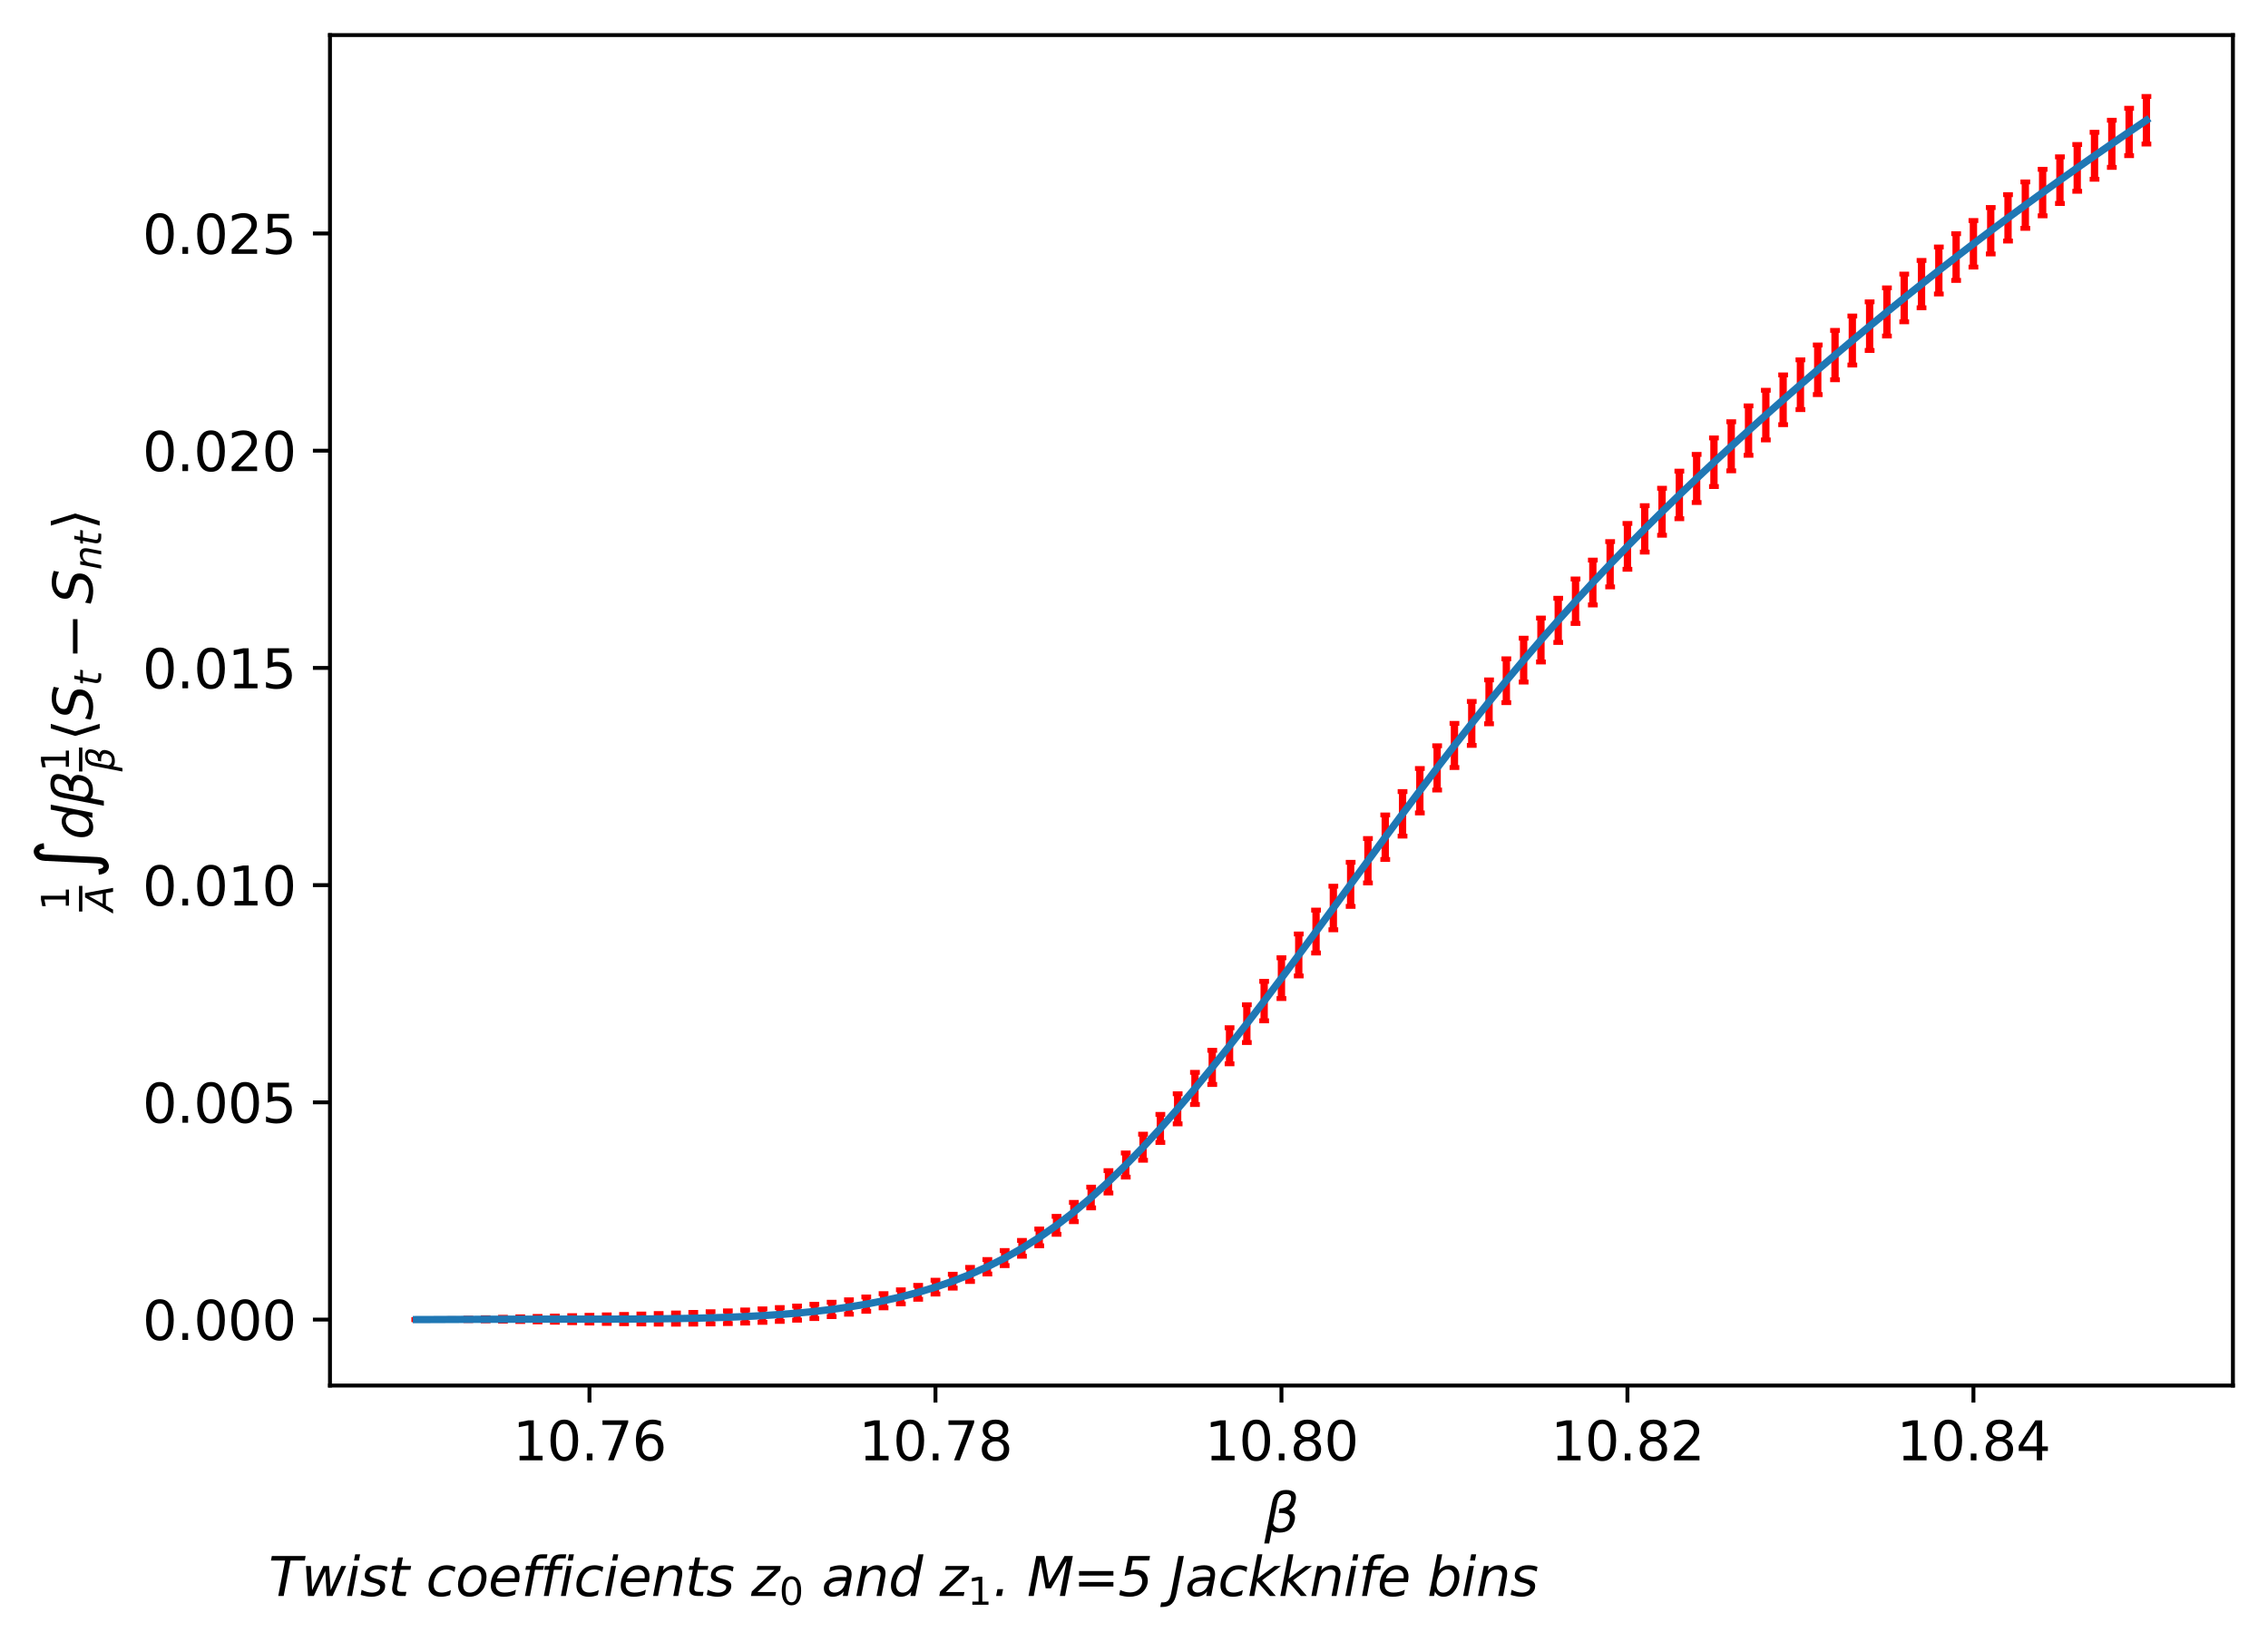 <?xml version="1.0" encoding="utf-8" standalone="no"?>
<!DOCTYPE svg PUBLIC "-//W3C//DTD SVG 1.1//EN"
  "http://www.w3.org/Graphics/SVG/1.1/DTD/svg11.dtd">
<svg xmlns:xlink="http://www.w3.org/1999/xlink" width="465.531pt" height="337.11pt" viewBox="0 0 465.531 337.11" xmlns="http://www.w3.org/2000/svg" version="1.1">
 <defs>
  <style type="text/css">*{stroke-linejoin: round; stroke-linecap: butt}</style>
 </defs>
 <g id="figure_1">
  <g id="patch_1">
   <path d="M 0 337.11 
L 465.531 337.11 
L 465.531 0 
L 0 0 
z
" style="fill: #ffffff"/>
  </g>
  <g id="axes_1">
   <g id="patch_2">
    <path d="M 67.731 284.4 
L 458.331 284.4 
L 458.331 7.2 
L 67.731 7.2 
z
" style="fill: #ffffff"/>
   </g>
   <g id="matplotlib.axis_1">
    <g id="xtick_1">
     <g id="line2d_1">
      <defs>
       <path id="m049b4f8a49" d="M 0 0 
L 0 3.5 
" style="stroke: #000000; stroke-width: 0.8"/>
      </defs>
      <g>
       <use xlink:href="#m049b4f8a49" x="120.995" y="284.4" style="stroke: #000000; stroke-width: 0.8"/>
      </g>
     </g>
     <g id="text_1">
      <!-- 10.76 -->
      <g transform="translate(105.249 299.758) scale(0.11 -0.11)">
       <defs>
        <path id="DejaVuSans-31" d="M 794 531 
L 1825 531 
L 1825 4091 
L 703 3866 
L 703 4441 
L 1819 4666 
L 2450 4666 
L 2450 531 
L 3481 531 
L 3481 0 
L 794 0 
L 794 531 
z
" transform="scale(0.016)"/>
        <path id="DejaVuSans-30" d="M 2034 4250 
Q 1547 4250 1301 3770 
Q 1056 3291 1056 2328 
Q 1056 1369 1301 889 
Q 1547 409 2034 409 
Q 2525 409 2770 889 
Q 3016 1369 3016 2328 
Q 3016 3291 2770 3770 
Q 2525 4250 2034 4250 
z
M 2034 4750 
Q 2819 4750 3233 4129 
Q 3647 3509 3647 2328 
Q 3647 1150 3233 529 
Q 2819 -91 2034 -91 
Q 1250 -91 836 529 
Q 422 1150 422 2328 
Q 422 3509 836 4129 
Q 1250 4750 2034 4750 
z
" transform="scale(0.016)"/>
        <path id="DejaVuSans-2e" d="M 684 794 
L 1344 794 
L 1344 0 
L 684 0 
L 684 794 
z
" transform="scale(0.016)"/>
        <path id="DejaVuSans-37" d="M 525 4666 
L 3525 4666 
L 3525 4397 
L 1831 0 
L 1172 0 
L 2766 4134 
L 525 4134 
L 525 4666 
z
" transform="scale(0.016)"/>
        <path id="DejaVuSans-36" d="M 2113 2584 
Q 1688 2584 1439 2293 
Q 1191 2003 1191 1497 
Q 1191 994 1439 701 
Q 1688 409 2113 409 
Q 2538 409 2786 701 
Q 3034 994 3034 1497 
Q 3034 2003 2786 2293 
Q 2538 2584 2113 2584 
z
M 3366 4563 
L 3366 3988 
Q 3128 4100 2886 4159 
Q 2644 4219 2406 4219 
Q 1781 4219 1451 3797 
Q 1122 3375 1075 2522 
Q 1259 2794 1537 2939 
Q 1816 3084 2150 3084 
Q 2853 3084 3261 2657 
Q 3669 2231 3669 1497 
Q 3669 778 3244 343 
Q 2819 -91 2113 -91 
Q 1303 -91 875 529 
Q 447 1150 447 2328 
Q 447 3434 972 4092 
Q 1497 4750 2381 4750 
Q 2619 4750 2861 4703 
Q 3103 4656 3366 4563 
z
" transform="scale(0.016)"/>
       </defs>
       <use xlink:href="#DejaVuSans-31"/>
       <use xlink:href="#DejaVuSans-30" x="63.623"/>
       <use xlink:href="#DejaVuSans-2e" x="127.246"/>
       <use xlink:href="#DejaVuSans-37" x="159.033"/>
       <use xlink:href="#DejaVuSans-36" x="222.656"/>
      </g>
     </g>
    </g>
    <g id="xtick_2">
     <g id="line2d_2">
      <g>
       <use xlink:href="#m049b4f8a49" x="192.013" y="284.4" style="stroke: #000000; stroke-width: 0.8"/>
      </g>
     </g>
     <g id="text_2">
      <!-- 10.78 -->
      <g transform="translate(176.267 299.758) scale(0.11 -0.11)">
       <defs>
        <path id="DejaVuSans-38" d="M 2034 2216 
Q 1584 2216 1326 1975 
Q 1069 1734 1069 1313 
Q 1069 891 1326 650 
Q 1584 409 2034 409 
Q 2484 409 2743 651 
Q 3003 894 3003 1313 
Q 3003 1734 2745 1975 
Q 2488 2216 2034 2216 
z
M 1403 2484 
Q 997 2584 770 2862 
Q 544 3141 544 3541 
Q 544 4100 942 4425 
Q 1341 4750 2034 4750 
Q 2731 4750 3128 4425 
Q 3525 4100 3525 3541 
Q 3525 3141 3298 2862 
Q 3072 2584 2669 2484 
Q 3125 2378 3379 2068 
Q 3634 1759 3634 1313 
Q 3634 634 3220 271 
Q 2806 -91 2034 -91 
Q 1263 -91 848 271 
Q 434 634 434 1313 
Q 434 1759 690 2068 
Q 947 2378 1403 2484 
z
M 1172 3481 
Q 1172 3119 1398 2916 
Q 1625 2713 2034 2713 
Q 2441 2713 2670 2916 
Q 2900 3119 2900 3481 
Q 2900 3844 2670 4047 
Q 2441 4250 2034 4250 
Q 1625 4250 1398 4047 
Q 1172 3844 1172 3481 
z
" transform="scale(0.016)"/>
       </defs>
       <use xlink:href="#DejaVuSans-31"/>
       <use xlink:href="#DejaVuSans-30" x="63.623"/>
       <use xlink:href="#DejaVuSans-2e" x="127.246"/>
       <use xlink:href="#DejaVuSans-37" x="159.033"/>
       <use xlink:href="#DejaVuSans-38" x="222.656"/>
      </g>
     </g>
    </g>
    <g id="xtick_3">
     <g id="line2d_3">
      <g>
       <use xlink:href="#m049b4f8a49" x="263.031" y="284.4" style="stroke: #000000; stroke-width: 0.8"/>
      </g>
     </g>
     <g id="text_3">
      <!-- 10.80 -->
      <g transform="translate(247.285 299.758) scale(0.11 -0.11)">
       <use xlink:href="#DejaVuSans-31"/>
       <use xlink:href="#DejaVuSans-30" x="63.623"/>
       <use xlink:href="#DejaVuSans-2e" x="127.246"/>
       <use xlink:href="#DejaVuSans-38" x="159.033"/>
       <use xlink:href="#DejaVuSans-30" x="222.656"/>
      </g>
     </g>
    </g>
    <g id="xtick_4">
     <g id="line2d_4">
      <g>
       <use xlink:href="#m049b4f8a49" x="334.049" y="284.4" style="stroke: #000000; stroke-width: 0.8"/>
      </g>
     </g>
     <g id="text_4">
      <!-- 10.82 -->
      <g transform="translate(318.304 299.758) scale(0.11 -0.11)">
       <defs>
        <path id="DejaVuSans-32" d="M 1228 531 
L 3431 531 
L 3431 0 
L 469 0 
L 469 531 
Q 828 903 1448 1529 
Q 2069 2156 2228 2338 
Q 2531 2678 2651 2914 
Q 2772 3150 2772 3378 
Q 2772 3750 2511 3984 
Q 2250 4219 1831 4219 
Q 1534 4219 1204 4116 
Q 875 4013 500 3803 
L 500 4441 
Q 881 4594 1212 4672 
Q 1544 4750 1819 4750 
Q 2544 4750 2975 4387 
Q 3406 4025 3406 3419 
Q 3406 3131 3298 2873 
Q 3191 2616 2906 2266 
Q 2828 2175 2409 1742 
Q 1991 1309 1228 531 
z
" transform="scale(0.016)"/>
       </defs>
       <use xlink:href="#DejaVuSans-31"/>
       <use xlink:href="#DejaVuSans-30" x="63.623"/>
       <use xlink:href="#DejaVuSans-2e" x="127.246"/>
       <use xlink:href="#DejaVuSans-38" x="159.033"/>
       <use xlink:href="#DejaVuSans-32" x="222.656"/>
      </g>
     </g>
    </g>
    <g id="xtick_5">
     <g id="line2d_5">
      <g>
       <use xlink:href="#m049b4f8a49" x="405.067" y="284.4" style="stroke: #000000; stroke-width: 0.8"/>
      </g>
     </g>
     <g id="text_5">
      <!-- 10.84 -->
      <g transform="translate(389.322 299.758) scale(0.11 -0.11)">
       <defs>
        <path id="DejaVuSans-34" d="M 2419 4116 
L 825 1625 
L 2419 1625 
L 2419 4116 
z
M 2253 4666 
L 3047 4666 
L 3047 1625 
L 3713 1625 
L 3713 1100 
L 3047 1100 
L 3047 0 
L 2419 0 
L 2419 1100 
L 313 1100 
L 313 1709 
L 2253 4666 
z
" transform="scale(0.016)"/>
       </defs>
       <use xlink:href="#DejaVuSans-31"/>
       <use xlink:href="#DejaVuSans-30" x="63.623"/>
       <use xlink:href="#DejaVuSans-2e" x="127.246"/>
       <use xlink:href="#DejaVuSans-38" x="159.033"/>
       <use xlink:href="#DejaVuSans-34" x="222.656"/>
      </g>
     </g>
    </g>
    <g id="text_6">
     <!-- $\beta$ -->
     <g transform="translate(259.511 314.516) scale(0.11 -0.11)">
      <defs>
       <path id="DejaVuSans-Oblique-3b2" d="M 872 216 
L 572 -1331 
L -6 -1331 
L 928 3478 
Q 1206 4903 2538 4903 
Q 3888 4903 3659 3700 
Q 3503 2844 2894 2531 
Q 3713 2250 3553 1416 
Q 3272 -69 1759 -66 
Q 1097 -63 872 216 
z
M 1019 966 
Q 1259 422 1875 425 
Q 2775 425 2966 1406 
Q 3138 2288 1675 2219 
L 1778 2750 
Q 2909 2731 3106 3750 
Q 3241 4438 2509 4434 
Q 1691 4434 1503 3459 
L 1019 966 
z
" transform="scale(0.016)"/>
      </defs>
      <use xlink:href="#DejaVuSans-Oblique-3b2" transform="translate(0 0.391)"/>
     </g>
    </g>
   </g>
   <g id="matplotlib.axis_2">
    <g id="ytick_1">
     <g id="line2d_6">
      <defs>
       <path id="m1d25f9f990" d="M 0 0 
L -3.5 0 
" style="stroke: #000000; stroke-width: 0.8"/>
      </defs>
      <g>
       <use xlink:href="#m1d25f9f990" x="67.731" y="270.863" style="stroke: #000000; stroke-width: 0.8"/>
      </g>
     </g>
     <g id="text_7">
      <!-- 0.000 -->
      <g transform="translate(29.24 275.042) scale(0.11 -0.11)">
       <use xlink:href="#DejaVuSans-30"/>
       <use xlink:href="#DejaVuSans-2e" x="63.623"/>
       <use xlink:href="#DejaVuSans-30" x="95.41"/>
       <use xlink:href="#DejaVuSans-30" x="159.033"/>
       <use xlink:href="#DejaVuSans-30" x="222.656"/>
      </g>
     </g>
    </g>
    <g id="ytick_2">
     <g id="line2d_7">
      <g>
       <use xlink:href="#m1d25f9f990" x="67.731" y="226.276" style="stroke: #000000; stroke-width: 0.8"/>
      </g>
     </g>
     <g id="text_8">
      <!-- 0.005 -->
      <g transform="translate(29.24 230.455) scale(0.11 -0.11)">
       <defs>
        <path id="DejaVuSans-35" d="M 691 4666 
L 3169 4666 
L 3169 4134 
L 1269 4134 
L 1269 2991 
Q 1406 3038 1543 3061 
Q 1681 3084 1819 3084 
Q 2600 3084 3056 2656 
Q 3513 2228 3513 1497 
Q 3513 744 3044 326 
Q 2575 -91 1722 -91 
Q 1428 -91 1123 -41 
Q 819 9 494 109 
L 494 744 
Q 775 591 1075 516 
Q 1375 441 1709 441 
Q 2250 441 2565 725 
Q 2881 1009 2881 1497 
Q 2881 1984 2565 2268 
Q 2250 2553 1709 2553 
Q 1456 2553 1204 2497 
Q 953 2441 691 2322 
L 691 4666 
z
" transform="scale(0.016)"/>
       </defs>
       <use xlink:href="#DejaVuSans-30"/>
       <use xlink:href="#DejaVuSans-2e" x="63.623"/>
       <use xlink:href="#DejaVuSans-30" x="95.41"/>
       <use xlink:href="#DejaVuSans-30" x="159.033"/>
       <use xlink:href="#DejaVuSans-35" x="222.656"/>
      </g>
     </g>
    </g>
    <g id="ytick_3">
     <g id="line2d_8">
      <g>
       <use xlink:href="#m1d25f9f990" x="67.731" y="181.688" style="stroke: #000000; stroke-width: 0.8"/>
      </g>
     </g>
     <g id="text_9">
      <!-- 0.010 -->
      <g transform="translate(29.24 185.867) scale(0.11 -0.11)">
       <use xlink:href="#DejaVuSans-30"/>
       <use xlink:href="#DejaVuSans-2e" x="63.623"/>
       <use xlink:href="#DejaVuSans-30" x="95.41"/>
       <use xlink:href="#DejaVuSans-31" x="159.033"/>
       <use xlink:href="#DejaVuSans-30" x="222.656"/>
      </g>
     </g>
    </g>
    <g id="ytick_4">
     <g id="line2d_9">
      <g>
       <use xlink:href="#m1d25f9f990" x="67.731" y="137.101" style="stroke: #000000; stroke-width: 0.8"/>
      </g>
     </g>
     <g id="text_10">
      <!-- 0.015 -->
      <g transform="translate(29.24 141.28) scale(0.11 -0.11)">
       <use xlink:href="#DejaVuSans-30"/>
       <use xlink:href="#DejaVuSans-2e" x="63.623"/>
       <use xlink:href="#DejaVuSans-30" x="95.41"/>
       <use xlink:href="#DejaVuSans-31" x="159.033"/>
       <use xlink:href="#DejaVuSans-35" x="222.656"/>
      </g>
     </g>
    </g>
    <g id="ytick_5">
     <g id="line2d_10">
      <g>
       <use xlink:href="#m1d25f9f990" x="67.731" y="92.513" style="stroke: #000000; stroke-width: 0.8"/>
      </g>
     </g>
     <g id="text_11">
      <!-- 0.020 -->
      <g transform="translate(29.24 96.693) scale(0.11 -0.11)">
       <use xlink:href="#DejaVuSans-30"/>
       <use xlink:href="#DejaVuSans-2e" x="63.623"/>
       <use xlink:href="#DejaVuSans-30" x="95.41"/>
       <use xlink:href="#DejaVuSans-32" x="159.033"/>
       <use xlink:href="#DejaVuSans-30" x="222.656"/>
      </g>
     </g>
    </g>
    <g id="ytick_6">
     <g id="line2d_11">
      <g>
       <use xlink:href="#m1d25f9f990" x="67.731" y="47.926" style="stroke: #000000; stroke-width: 0.8"/>
      </g>
     </g>
     <g id="text_12">
      <!-- 0.025 -->
      <g transform="translate(29.24 52.105) scale(0.11 -0.11)">
       <use xlink:href="#DejaVuSans-30"/>
       <use xlink:href="#DejaVuSans-2e" x="63.623"/>
       <use xlink:href="#DejaVuSans-30" x="95.41"/>
       <use xlink:href="#DejaVuSans-32" x="159.033"/>
       <use xlink:href="#DejaVuSans-35" x="222.656"/>
      </g>
     </g>
    </g>
    <g id="text_13">
     <!-- $\frac{1}{A}\int d\beta \frac{1}{\beta}\langle S_{t} - S_{nt} \rangle $ -->
     <g transform="translate(19.08 187.105) rotate(-90) scale(0.11 -0.11)">
      <defs>
       <path id="DejaVuSans-Oblique-41" d="M 2356 4666 
L 3072 4666 
L 3938 0 
L 3278 0 
L 3084 1197 
L 984 1197 
L 325 0 
L -341 0 
L 2356 4666 
z
M 2584 4044 
L 1275 1722 
L 2988 1722 
L 2584 4044 
z
" transform="scale(0.016)"/>
       <path id="DejaVuSansDisplay-222b" d="M 2134 5525 
Q 2172 6263 2528 6556 
Q 2884 6850 3218 6850 
Q 3553 6850 3833 6575 
Q 4113 6300 4200 5678 
L 3544 5613 
Q 3469 6188 3219 6188 
Q 2906 6188 2869 5413 
L 2581 -597 
Q 2547 -1334 2187 -1628 
Q 1828 -1922 1497 -1922 
Q 1163 -1922 883 -1647 
Q 603 -1372 516 -750 
L 1172 -684 
Q 1247 -1259 1497 -1259 
Q 1809 -1259 1847 -488 
L 2134 5525 
z
" transform="scale(0.016)"/>
       <path id="DejaVuSans-Oblique-64" d="M 2675 525 
Q 2444 222 2128 65 
Q 1813 -91 1428 -91 
Q 903 -91 598 267 
Q 294 625 294 1247 
Q 294 1766 478 2236 
Q 663 2706 1013 3078 
Q 1244 3325 1534 3454 
Q 1825 3584 2144 3584 
Q 2481 3584 2739 3421 
Q 2997 3259 3138 2956 
L 3513 4863 
L 4091 4863 
L 3144 0 
L 2566 0 
L 2675 525 
z
M 891 1350 
Q 891 897 1095 644 
Q 1300 391 1663 391 
Q 1931 391 2161 520 
Q 2391 650 2566 903 
Q 2750 1166 2856 1509 
Q 2963 1853 2963 2188 
Q 2963 2622 2758 2865 
Q 2553 3109 2194 3109 
Q 1922 3109 1687 2981 
Q 1453 2853 1288 2613 
Q 1106 2353 998 2009 
Q 891 1666 891 1350 
z
" transform="scale(0.016)"/>
       <path id="DejaVuSans-27e8" d="M 572 2006 
L 1453 4856 
L 1984 4856 
L 1103 2006 
L 1984 -844 
L 1453 -844 
L 572 2006 
z
" transform="scale(0.016)"/>
       <path id="DejaVuSans-Oblique-53" d="M 3859 4513 
L 3738 3897 
Q 3422 4066 3111 4152 
Q 2800 4238 2509 4238 
Q 1944 4238 1609 3991 
Q 1275 3744 1275 3334 
Q 1275 3109 1398 2989 
Q 1522 2869 2034 2731 
L 2413 2638 
Q 3053 2472 3303 2217 
Q 3553 1963 3553 1503 
Q 3553 797 2998 353 
Q 2444 -91 1538 -91 
Q 1166 -91 791 -17 
Q 416 56 38 206 
L 166 856 
Q 513 641 861 531 
Q 1209 422 1556 422 
Q 2147 422 2503 684 
Q 2859 947 2859 1369 
Q 2859 1650 2717 1795 
Q 2575 1941 2106 2059 
L 1728 2156 
Q 1081 2325 845 2545 
Q 609 2766 609 3163 
Q 609 3859 1145 4304 
Q 1681 4750 2541 4750 
Q 2875 4750 3203 4690 
Q 3531 4631 3859 4513 
z
" transform="scale(0.016)"/>
       <path id="DejaVuSans-Oblique-74" d="M 2706 3500 
L 2619 3053 
L 1472 3053 
L 1100 1153 
Q 1081 1047 1072 975 
Q 1063 903 1063 863 
Q 1063 663 1183 572 
Q 1303 481 1569 481 
L 2150 481 
L 2053 0 
L 1503 0 
Q 991 0 739 200 
Q 488 400 488 806 
Q 488 878 497 964 
Q 506 1050 525 1153 
L 897 3053 
L 409 3053 
L 500 3500 
L 978 3500 
L 1172 4494 
L 1747 4494 
L 1556 3500 
L 2706 3500 
z
" transform="scale(0.016)"/>
       <path id="DejaVuSans-2212" d="M 678 2272 
L 4684 2272 
L 4684 1741 
L 678 1741 
L 678 2272 
z
" transform="scale(0.016)"/>
       <path id="DejaVuSans-Oblique-6e" d="M 3566 2113 
L 3156 0 
L 2578 0 
L 2988 2091 
Q 3016 2238 3031 2350 
Q 3047 2463 3047 2528 
Q 3047 2791 2881 2937 
Q 2716 3084 2419 3084 
Q 1956 3084 1622 2776 
Q 1288 2469 1184 1941 
L 800 0 
L 225 0 
L 903 3500 
L 1478 3500 
L 1363 2950 
Q 1603 3253 1940 3418 
Q 2278 3584 2650 3584 
Q 3113 3584 3367 3334 
Q 3622 3084 3622 2631 
Q 3622 2519 3608 2391 
Q 3594 2263 3566 2113 
z
" transform="scale(0.016)"/>
       <path id="DejaVuSans-27e9" d="M 1925 2006 
L 1044 -844 
L 513 -844 
L 1394 2006 
L 513 4856 
L 1044 4856 
L 1925 2006 
z
" transform="scale(0.016)"/>
      </defs>
      <use xlink:href="#DejaVuSans-31" transform="translate(2 44.766) scale(0.7)"/>
      <use xlink:href="#DejaVuSans-Oblique-41" transform="translate(0 -37.519) scale(0.7)"/>
      <use xlink:href="#DejaVuSansDisplay-222b" transform="translate(60.386 0.969)"/>
      <use xlink:href="#DejaVuSans-Oblique-64" transform="translate(134.019 0.969)"/>
      <use xlink:href="#DejaVuSans-Oblique-3b2" transform="translate(197.495 0.969)"/>
      <use xlink:href="#DejaVuSans-31" transform="translate(261.313 44.766) scale(0.7)"/>
      <use xlink:href="#DejaVuSans-Oblique-3b2" transform="translate(261.313 -40.111) scale(0.7)"/>
      <use xlink:href="#DejaVuSans-27e8" transform="translate(318.486 0.969)"/>
      <use xlink:href="#DejaVuSans-Oblique-53" transform="translate(357.5 0.969)"/>
      <use xlink:href="#DejaVuSans-Oblique-74" transform="translate(420.977 -15.438) scale(0.7)"/>
      <use xlink:href="#DejaVuSans-2212" transform="translate(470.64 0.969)"/>
      <use xlink:href="#DejaVuSans-Oblique-53" transform="translate(573.911 0.969)"/>
      <use xlink:href="#DejaVuSans-Oblique-6e" transform="translate(637.388 -15.438) scale(0.7)"/>
      <use xlink:href="#DejaVuSans-Oblique-74" transform="translate(681.753 -15.438) scale(0.7)"/>
      <use xlink:href="#DejaVuSans-27e9" transform="translate(711.934 0.969)"/>
      <path d="M 0 19.766 
L 0 26.016 
L 47.886 26.016 
L 47.886 19.766 
L 0 19.766 
z
"/>
      <path d="M 261.313 19.766 
L 261.313 26.016 
L 305.986 26.016 
L 305.986 19.766 
L 261.313 19.766 
z
"/>
     </g>
    </g>
   </g>
   <g id="LineCollection_1">
    <path d="M 85.485 270.863 
L 85.485 270.863 
" clip-path="url(#p94f56abab2)" style="fill: none; stroke: #ff0000; stroke-width: 1.5"/>
    <path d="M 89.036 270.932 
L 89.036 270.77 
" clip-path="url(#p94f56abab2)" style="fill: none; stroke: #ff0000; stroke-width: 1.5"/>
    <path d="M 92.587 270.996 
L 92.587 270.676 
" clip-path="url(#p94f56abab2)" style="fill: none; stroke: #ff0000; stroke-width: 1.5"/>
    <path d="M 96.138 271.058 
L 96.138 270.582 
" clip-path="url(#p94f56abab2)" style="fill: none; stroke: #ff0000; stroke-width: 1.5"/>
    <path d="M 99.689 271.12 
L 99.689 270.488 
" clip-path="url(#p94f56abab2)" style="fill: none; stroke: #ff0000; stroke-width: 1.5"/>
    <path d="M 103.24 271.185 
L 103.24 270.397 
" clip-path="url(#p94f56abab2)" style="fill: none; stroke: #ff0000; stroke-width: 1.5"/>
    <path d="M 106.791 271.255 
L 106.791 270.309 
" clip-path="url(#p94f56abab2)" style="fill: none; stroke: #ff0000; stroke-width: 1.5"/>
    <path d="M 110.342 271.33 
L 110.342 270.224 
" clip-path="url(#p94f56abab2)" style="fill: none; stroke: #ff0000; stroke-width: 1.5"/>
    <path d="M 113.893 271.409 
L 113.893 270.142 
" clip-path="url(#p94f56abab2)" style="fill: none; stroke: #ff0000; stroke-width: 1.5"/>
    <path d="M 117.444 271.489 
L 117.444 270.062 
" clip-path="url(#p94f56abab2)" style="fill: none; stroke: #ff0000; stroke-width: 1.5"/>
    <path d="M 120.995 271.569 
L 120.995 269.981 
" clip-path="url(#p94f56abab2)" style="fill: none; stroke: #ff0000; stroke-width: 1.5"/>
    <path d="M 124.545 271.642 
L 124.545 269.9 
" clip-path="url(#p94f56abab2)" style="fill: none; stroke: #ff0000; stroke-width: 1.5"/>
    <path d="M 128.096 271.705 
L 128.096 269.816 
" clip-path="url(#p94f56abab2)" style="fill: none; stroke: #ff0000; stroke-width: 1.5"/>
    <path d="M 131.647 271.755 
L 131.647 269.725 
" clip-path="url(#p94f56abab2)" style="fill: none; stroke: #ff0000; stroke-width: 1.5"/>
    <path d="M 135.198 271.788 
L 135.198 269.627 
" clip-path="url(#p94f56abab2)" style="fill: none; stroke: #ff0000; stroke-width: 1.5"/>
    <path d="M 138.749 271.8 
L 138.749 269.517 
" clip-path="url(#p94f56abab2)" style="fill: none; stroke: #ff0000; stroke-width: 1.5"/>
    <path d="M 142.3 271.789 
L 142.3 269.392 
" clip-path="url(#p94f56abab2)" style="fill: none; stroke: #ff0000; stroke-width: 1.5"/>
    <path d="M 145.851 271.752 
L 145.851 269.25 
" clip-path="url(#p94f56abab2)" style="fill: none; stroke: #ff0000; stroke-width: 1.5"/>
    <path d="M 149.402 271.684 
L 149.402 269.085 
" clip-path="url(#p94f56abab2)" style="fill: none; stroke: #ff0000; stroke-width: 1.5"/>
    <path d="M 152.953 271.581 
L 152.953 268.892 
" clip-path="url(#p94f56abab2)" style="fill: none; stroke: #ff0000; stroke-width: 1.5"/>
    <path d="M 156.504 271.435 
L 156.504 268.667 
" clip-path="url(#p94f56abab2)" style="fill: none; stroke: #ff0000; stroke-width: 1.5"/>
    <path d="M 160.055 271.238 
L 160.055 268.403 
" clip-path="url(#p94f56abab2)" style="fill: none; stroke: #ff0000; stroke-width: 1.5"/>
    <path d="M 163.605 270.982 
L 163.605 268.093 
" clip-path="url(#p94f56abab2)" style="fill: none; stroke: #ff0000; stroke-width: 1.5"/>
    <path d="M 167.156 270.655 
L 167.156 267.73 
" clip-path="url(#p94f56abab2)" style="fill: none; stroke: #ff0000; stroke-width: 1.5"/>
    <path d="M 170.707 270.248 
L 170.707 267.304 
" clip-path="url(#p94f56abab2)" style="fill: none; stroke: #ff0000; stroke-width: 1.5"/>
    <path d="M 174.258 269.751 
L 174.258 266.805 
" clip-path="url(#p94f56abab2)" style="fill: none; stroke: #ff0000; stroke-width: 1.5"/>
    <path d="M 177.809 269.156 
L 177.809 266.223 
" clip-path="url(#p94f56abab2)" style="fill: none; stroke: #ff0000; stroke-width: 1.5"/>
    <path d="M 181.36 268.453 
L 181.36 265.546 
" clip-path="url(#p94f56abab2)" style="fill: none; stroke: #ff0000; stroke-width: 1.5"/>
    <path d="M 184.911 267.635 
L 184.911 264.759 
" clip-path="url(#p94f56abab2)" style="fill: none; stroke: #ff0000; stroke-width: 1.5"/>
    <path d="M 188.462 266.694 
L 188.462 263.845 
" clip-path="url(#p94f56abab2)" style="fill: none; stroke: #ff0000; stroke-width: 1.5"/>
    <path d="M 192.013 265.622 
L 192.013 262.786 
" clip-path="url(#p94f56abab2)" style="fill: none; stroke: #ff0000; stroke-width: 1.5"/>
    <path d="M 195.564 264.408 
L 195.564 261.563 
" clip-path="url(#p94f56abab2)" style="fill: none; stroke: #ff0000; stroke-width: 1.5"/>
    <path d="M 199.115 263.041 
L 199.115 260.154 
" clip-path="url(#p94f56abab2)" style="fill: none; stroke: #ff0000; stroke-width: 1.5"/>
    <path d="M 202.665 261.504 
L 202.665 258.538 
" clip-path="url(#p94f56abab2)" style="fill: none; stroke: #ff0000; stroke-width: 1.5"/>
    <path d="M 206.216 259.783 
L 206.216 256.697 
" clip-path="url(#p94f56abab2)" style="fill: none; stroke: #ff0000; stroke-width: 1.5"/>
    <path d="M 209.767 257.86 
L 209.767 254.614 
" clip-path="url(#p94f56abab2)" style="fill: none; stroke: #ff0000; stroke-width: 1.5"/>
    <path d="M 213.318 255.722 
L 213.318 252.277 
" clip-path="url(#p94f56abab2)" style="fill: none; stroke: #ff0000; stroke-width: 1.5"/>
    <path d="M 216.869 253.357 
L 216.869 249.676 
" clip-path="url(#p94f56abab2)" style="fill: none; stroke: #ff0000; stroke-width: 1.5"/>
    <path d="M 220.42 250.76 
L 220.42 246.809 
" clip-path="url(#p94f56abab2)" style="fill: none; stroke: #ff0000; stroke-width: 1.5"/>
    <path d="M 223.971 247.933 
L 223.971 243.678 
" clip-path="url(#p94f56abab2)" style="fill: none; stroke: #ff0000; stroke-width: 1.5"/>
    <path d="M 227.522 244.881 
L 227.522 240.291 
" clip-path="url(#p94f56abab2)" style="fill: none; stroke: #ff0000; stroke-width: 1.5"/>
    <path d="M 231.073 241.617 
L 231.073 236.662 
" clip-path="url(#p94f56abab2)" style="fill: none; stroke: #ff0000; stroke-width: 1.5"/>
    <path d="M 234.624 238.153 
L 234.624 232.807 
" clip-path="url(#p94f56abab2)" style="fill: none; stroke: #ff0000; stroke-width: 1.5"/>
    <path d="M 238.175 234.505 
L 238.175 228.749 
" clip-path="url(#p94f56abab2)" style="fill: none; stroke: #ff0000; stroke-width: 1.5"/>
    <path d="M 241.725 230.687 
L 241.725 224.512 
" clip-path="url(#p94f56abab2)" style="fill: none; stroke: #ff0000; stroke-width: 1.5"/>
    <path d="M 245.276 226.715 
L 245.276 220.118 
" clip-path="url(#p94f56abab2)" style="fill: none; stroke: #ff0000; stroke-width: 1.5"/>
    <path d="M 248.827 222.602 
L 248.827 215.593 
" clip-path="url(#p94f56abab2)" style="fill: none; stroke: #ff0000; stroke-width: 1.5"/>
    <path d="M 252.378 218.359 
L 252.378 210.958 
" clip-path="url(#p94f56abab2)" style="fill: none; stroke: #ff0000; stroke-width: 1.5"/>
    <path d="M 255.929 213.998 
L 255.929 206.234 
" clip-path="url(#p94f56abab2)" style="fill: none; stroke: #ff0000; stroke-width: 1.5"/>
    <path d="M 259.48 209.532 
L 259.48 201.44 
" clip-path="url(#p94f56abab2)" style="fill: none; stroke: #ff0000; stroke-width: 1.5"/>
    <path d="M 263.031 204.971 
L 263.031 196.595 
" clip-path="url(#p94f56abab2)" style="fill: none; stroke: #ff0000; stroke-width: 1.5"/>
    <path d="M 266.582 200.327 
L 266.582 191.714 
" clip-path="url(#p94f56abab2)" style="fill: none; stroke: #ff0000; stroke-width: 1.5"/>
    <path d="M 270.133 195.616 
L 270.133 186.812 
" clip-path="url(#p94f56abab2)" style="fill: none; stroke: #ff0000; stroke-width: 1.5"/>
    <path d="M 273.684 190.852 
L 273.684 181.903 
" clip-path="url(#p94f56abab2)" style="fill: none; stroke: #ff0000; stroke-width: 1.5"/>
    <path d="M 277.235 186.052 
L 277.235 177.003 
" clip-path="url(#p94f56abab2)" style="fill: none; stroke: #ff0000; stroke-width: 1.5"/>
    <path d="M 280.785 181.234 
L 280.785 172.125 
" clip-path="url(#p94f56abab2)" style="fill: none; stroke: #ff0000; stroke-width: 1.5"/>
    <path d="M 284.336 176.418 
L 284.336 167.281 
" clip-path="url(#p94f56abab2)" style="fill: none; stroke: #ff0000; stroke-width: 1.5"/>
    <path d="M 287.887 171.623 
L 287.887 162.485 
" clip-path="url(#p94f56abab2)" style="fill: none; stroke: #ff0000; stroke-width: 1.5"/>
    <path d="M 291.438 166.867 
L 291.438 157.746 
" clip-path="url(#p94f56abab2)" style="fill: none; stroke: #ff0000; stroke-width: 1.5"/>
    <path d="M 294.989 162.169 
L 294.989 153.077 
" clip-path="url(#p94f56abab2)" style="fill: none; stroke: #ff0000; stroke-width: 1.5"/>
    <path d="M 298.54 157.545 
L 298.54 148.485 
" clip-path="url(#p94f56abab2)" style="fill: none; stroke: #ff0000; stroke-width: 1.5"/>
    <path d="M 302.091 153.006 
L 302.091 143.978 
" clip-path="url(#p94f56abab2)" style="fill: none; stroke: #ff0000; stroke-width: 1.5"/>
    <path d="M 305.642 148.565 
L 305.642 139.559 
" clip-path="url(#p94f56abab2)" style="fill: none; stroke: #ff0000; stroke-width: 1.5"/>
    <path d="M 309.193 144.227 
L 309.193 135.233 
" clip-path="url(#p94f56abab2)" style="fill: none; stroke: #ff0000; stroke-width: 1.5"/>
    <path d="M 312.744 139.999 
L 312.744 130.999 
" clip-path="url(#p94f56abab2)" style="fill: none; stroke: #ff0000; stroke-width: 1.5"/>
    <path d="M 316.295 135.881 
L 316.295 126.858 
" clip-path="url(#p94f56abab2)" style="fill: none; stroke: #ff0000; stroke-width: 1.5"/>
    <path d="M 319.845 131.872 
L 319.845 122.808 
" clip-path="url(#p94f56abab2)" style="fill: none; stroke: #ff0000; stroke-width: 1.5"/>
    <path d="M 323.396 127.97 
L 323.396 118.845 
" clip-path="url(#p94f56abab2)" style="fill: none; stroke: #ff0000; stroke-width: 1.5"/>
    <path d="M 326.947 124.17 
L 326.947 114.966 
" clip-path="url(#p94f56abab2)" style="fill: none; stroke: #ff0000; stroke-width: 1.5"/>
    <path d="M 330.498 120.466 
L 330.498 111.168 
" clip-path="url(#p94f56abab2)" style="fill: none; stroke: #ff0000; stroke-width: 1.5"/>
    <path d="M 334.049 116.852 
L 334.049 107.447 
" clip-path="url(#p94f56abab2)" style="fill: none; stroke: #ff0000; stroke-width: 1.5"/>
    <path d="M 337.6 113.32 
L 337.6 103.8 
" clip-path="url(#p94f56abab2)" style="fill: none; stroke: #ff0000; stroke-width: 1.5"/>
    <path d="M 341.151 109.864 
L 341.151 100.223 
" clip-path="url(#p94f56abab2)" style="fill: none; stroke: #ff0000; stroke-width: 1.5"/>
    <path d="M 344.702 106.476 
L 344.702 96.714 
" clip-path="url(#p94f56abab2)" style="fill: none; stroke: #ff0000; stroke-width: 1.5"/>
    <path d="M 348.253 103.148 
L 348.253 93.271 
" clip-path="url(#p94f56abab2)" style="fill: none; stroke: #ff0000; stroke-width: 1.5"/>
    <path d="M 351.804 99.874 
L 351.804 89.89 
" clip-path="url(#p94f56abab2)" style="fill: none; stroke: #ff0000; stroke-width: 1.5"/>
    <path d="M 355.355 96.645 
L 355.355 86.57 
" clip-path="url(#p94f56abab2)" style="fill: none; stroke: #ff0000; stroke-width: 1.5"/>
    <path d="M 358.905 93.456 
L 358.905 83.309 
" clip-path="url(#p94f56abab2)" style="fill: none; stroke: #ff0000; stroke-width: 1.5"/>
    <path d="M 362.456 90.3 
L 362.456 80.106 
" clip-path="url(#p94f56abab2)" style="fill: none; stroke: #ff0000; stroke-width: 1.5"/>
    <path d="M 366.007 87.173 
L 366.007 76.958 
" clip-path="url(#p94f56abab2)" style="fill: none; stroke: #ff0000; stroke-width: 1.5"/>
    <path d="M 369.558 84.072 
L 369.558 73.862 
" clip-path="url(#p94f56abab2)" style="fill: none; stroke: #ff0000; stroke-width: 1.5"/>
    <path d="M 373.109 80.997 
L 373.109 70.818 
" clip-path="url(#p94f56abab2)" style="fill: none; stroke: #ff0000; stroke-width: 1.5"/>
    <path d="M 376.66 77.946 
L 376.66 67.821 
" clip-path="url(#p94f56abab2)" style="fill: none; stroke: #ff0000; stroke-width: 1.5"/>
    <path d="M 380.211 74.923 
L 380.211 64.869 
" clip-path="url(#p94f56abab2)" style="fill: none; stroke: #ff0000; stroke-width: 1.5"/>
    <path d="M 383.762 71.931 
L 383.762 61.96 
" clip-path="url(#p94f56abab2)" style="fill: none; stroke: #ff0000; stroke-width: 1.5"/>
    <path d="M 387.313 68.973 
L 387.313 59.091 
" clip-path="url(#p94f56abab2)" style="fill: none; stroke: #ff0000; stroke-width: 1.5"/>
    <path d="M 390.864 66.054 
L 390.864 56.26 
" clip-path="url(#p94f56abab2)" style="fill: none; stroke: #ff0000; stroke-width: 1.5"/>
    <path d="M 394.415 63.177 
L 394.415 53.463 
" clip-path="url(#p94f56abab2)" style="fill: none; stroke: #ff0000; stroke-width: 1.5"/>
    <path d="M 397.965 60.344 
L 397.965 50.7 
" clip-path="url(#p94f56abab2)" style="fill: none; stroke: #ff0000; stroke-width: 1.5"/>
    <path d="M 401.516 57.558 
L 401.516 47.969 
" clip-path="url(#p94f56abab2)" style="fill: none; stroke: #ff0000; stroke-width: 1.5"/>
    <path d="M 405.067 54.819 
L 405.067 45.268 
" clip-path="url(#p94f56abab2)" style="fill: none; stroke: #ff0000; stroke-width: 1.5"/>
    <path d="M 408.618 52.126 
L 408.618 42.597 
" clip-path="url(#p94f56abab2)" style="fill: none; stroke: #ff0000; stroke-width: 1.5"/>
    <path d="M 412.169 49.477 
L 412.169 39.955 
" clip-path="url(#p94f56abab2)" style="fill: none; stroke: #ff0000; stroke-width: 1.5"/>
    <path d="M 415.72 46.869 
L 415.72 37.341 
" clip-path="url(#p94f56abab2)" style="fill: none; stroke: #ff0000; stroke-width: 1.5"/>
    <path d="M 419.271 44.3 
L 419.271 34.754 
" clip-path="url(#p94f56abab2)" style="fill: none; stroke: #ff0000; stroke-width: 1.5"/>
    <path d="M 422.822 41.767 
L 422.822 32.195 
" clip-path="url(#p94f56abab2)" style="fill: none; stroke: #ff0000; stroke-width: 1.5"/>
    <path d="M 426.373 39.267 
L 426.373 29.663 
" clip-path="url(#p94f56abab2)" style="fill: none; stroke: #ff0000; stroke-width: 1.5"/>
    <path d="M 429.924 36.798 
L 429.924 27.157 
" clip-path="url(#p94f56abab2)" style="fill: none; stroke: #ff0000; stroke-width: 1.5"/>
    <path d="M 433.475 34.358 
L 433.475 24.678 
" clip-path="url(#p94f56abab2)" style="fill: none; stroke: #ff0000; stroke-width: 1.5"/>
    <path d="M 437.025 31.946 
L 437.025 22.226 
" clip-path="url(#p94f56abab2)" style="fill: none; stroke: #ff0000; stroke-width: 1.5"/>
    <path d="M 440.576 29.562 
L 440.576 19.8 
" clip-path="url(#p94f56abab2)" style="fill: none; stroke: #ff0000; stroke-width: 1.5"/>
   </g>
   <g id="line2d_12">
    <defs>
     <path id="m8f0279c5ad" d="M 1 0 
L -1 -0 
" style="stroke: #ff0000"/>
    </defs>
    <g clip-path="url(#p94f56abab2)">
     <use xlink:href="#m8f0279c5ad" x="85.485" y="270.863" style="fill: #ff0000; stroke: #ff0000"/>
     <use xlink:href="#m8f0279c5ad" x="89.036" y="270.932" style="fill: #ff0000; stroke: #ff0000"/>
     <use xlink:href="#m8f0279c5ad" x="92.587" y="270.996" style="fill: #ff0000; stroke: #ff0000"/>
     <use xlink:href="#m8f0279c5ad" x="96.138" y="271.058" style="fill: #ff0000; stroke: #ff0000"/>
     <use xlink:href="#m8f0279c5ad" x="99.689" y="271.12" style="fill: #ff0000; stroke: #ff0000"/>
     <use xlink:href="#m8f0279c5ad" x="103.24" y="271.185" style="fill: #ff0000; stroke: #ff0000"/>
     <use xlink:href="#m8f0279c5ad" x="106.791" y="271.255" style="fill: #ff0000; stroke: #ff0000"/>
     <use xlink:href="#m8f0279c5ad" x="110.342" y="271.33" style="fill: #ff0000; stroke: #ff0000"/>
     <use xlink:href="#m8f0279c5ad" x="113.893" y="271.409" style="fill: #ff0000; stroke: #ff0000"/>
     <use xlink:href="#m8f0279c5ad" x="117.444" y="271.489" style="fill: #ff0000; stroke: #ff0000"/>
     <use xlink:href="#m8f0279c5ad" x="120.995" y="271.569" style="fill: #ff0000; stroke: #ff0000"/>
     <use xlink:href="#m8f0279c5ad" x="124.545" y="271.642" style="fill: #ff0000; stroke: #ff0000"/>
     <use xlink:href="#m8f0279c5ad" x="128.096" y="271.705" style="fill: #ff0000; stroke: #ff0000"/>
     <use xlink:href="#m8f0279c5ad" x="131.647" y="271.755" style="fill: #ff0000; stroke: #ff0000"/>
     <use xlink:href="#m8f0279c5ad" x="135.198" y="271.788" style="fill: #ff0000; stroke: #ff0000"/>
     <use xlink:href="#m8f0279c5ad" x="138.749" y="271.8" style="fill: #ff0000; stroke: #ff0000"/>
     <use xlink:href="#m8f0279c5ad" x="142.3" y="271.789" style="fill: #ff0000; stroke: #ff0000"/>
     <use xlink:href="#m8f0279c5ad" x="145.851" y="271.752" style="fill: #ff0000; stroke: #ff0000"/>
     <use xlink:href="#m8f0279c5ad" x="149.402" y="271.684" style="fill: #ff0000; stroke: #ff0000"/>
     <use xlink:href="#m8f0279c5ad" x="152.953" y="271.581" style="fill: #ff0000; stroke: #ff0000"/>
     <use xlink:href="#m8f0279c5ad" x="156.504" y="271.435" style="fill: #ff0000; stroke: #ff0000"/>
     <use xlink:href="#m8f0279c5ad" x="160.055" y="271.238" style="fill: #ff0000; stroke: #ff0000"/>
     <use xlink:href="#m8f0279c5ad" x="163.605" y="270.982" style="fill: #ff0000; stroke: #ff0000"/>
     <use xlink:href="#m8f0279c5ad" x="167.156" y="270.655" style="fill: #ff0000; stroke: #ff0000"/>
     <use xlink:href="#m8f0279c5ad" x="170.707" y="270.248" style="fill: #ff0000; stroke: #ff0000"/>
     <use xlink:href="#m8f0279c5ad" x="174.258" y="269.751" style="fill: #ff0000; stroke: #ff0000"/>
     <use xlink:href="#m8f0279c5ad" x="177.809" y="269.156" style="fill: #ff0000; stroke: #ff0000"/>
     <use xlink:href="#m8f0279c5ad" x="181.36" y="268.453" style="fill: #ff0000; stroke: #ff0000"/>
     <use xlink:href="#m8f0279c5ad" x="184.911" y="267.635" style="fill: #ff0000; stroke: #ff0000"/>
     <use xlink:href="#m8f0279c5ad" x="188.462" y="266.694" style="fill: #ff0000; stroke: #ff0000"/>
     <use xlink:href="#m8f0279c5ad" x="192.013" y="265.622" style="fill: #ff0000; stroke: #ff0000"/>
     <use xlink:href="#m8f0279c5ad" x="195.564" y="264.408" style="fill: #ff0000; stroke: #ff0000"/>
     <use xlink:href="#m8f0279c5ad" x="199.115" y="263.041" style="fill: #ff0000; stroke: #ff0000"/>
     <use xlink:href="#m8f0279c5ad" x="202.665" y="261.504" style="fill: #ff0000; stroke: #ff0000"/>
     <use xlink:href="#m8f0279c5ad" x="206.216" y="259.783" style="fill: #ff0000; stroke: #ff0000"/>
     <use xlink:href="#m8f0279c5ad" x="209.767" y="257.86" style="fill: #ff0000; stroke: #ff0000"/>
     <use xlink:href="#m8f0279c5ad" x="213.318" y="255.722" style="fill: #ff0000; stroke: #ff0000"/>
     <use xlink:href="#m8f0279c5ad" x="216.869" y="253.357" style="fill: #ff0000; stroke: #ff0000"/>
     <use xlink:href="#m8f0279c5ad" x="220.42" y="250.76" style="fill: #ff0000; stroke: #ff0000"/>
     <use xlink:href="#m8f0279c5ad" x="223.971" y="247.933" style="fill: #ff0000; stroke: #ff0000"/>
     <use xlink:href="#m8f0279c5ad" x="227.522" y="244.881" style="fill: #ff0000; stroke: #ff0000"/>
     <use xlink:href="#m8f0279c5ad" x="231.073" y="241.617" style="fill: #ff0000; stroke: #ff0000"/>
     <use xlink:href="#m8f0279c5ad" x="234.624" y="238.153" style="fill: #ff0000; stroke: #ff0000"/>
     <use xlink:href="#m8f0279c5ad" x="238.175" y="234.505" style="fill: #ff0000; stroke: #ff0000"/>
     <use xlink:href="#m8f0279c5ad" x="241.725" y="230.687" style="fill: #ff0000; stroke: #ff0000"/>
     <use xlink:href="#m8f0279c5ad" x="245.276" y="226.715" style="fill: #ff0000; stroke: #ff0000"/>
     <use xlink:href="#m8f0279c5ad" x="248.827" y="222.602" style="fill: #ff0000; stroke: #ff0000"/>
     <use xlink:href="#m8f0279c5ad" x="252.378" y="218.359" style="fill: #ff0000; stroke: #ff0000"/>
     <use xlink:href="#m8f0279c5ad" x="255.929" y="213.998" style="fill: #ff0000; stroke: #ff0000"/>
     <use xlink:href="#m8f0279c5ad" x="259.48" y="209.532" style="fill: #ff0000; stroke: #ff0000"/>
     <use xlink:href="#m8f0279c5ad" x="263.031" y="204.971" style="fill: #ff0000; stroke: #ff0000"/>
     <use xlink:href="#m8f0279c5ad" x="266.582" y="200.327" style="fill: #ff0000; stroke: #ff0000"/>
     <use xlink:href="#m8f0279c5ad" x="270.133" y="195.616" style="fill: #ff0000; stroke: #ff0000"/>
     <use xlink:href="#m8f0279c5ad" x="273.684" y="190.852" style="fill: #ff0000; stroke: #ff0000"/>
     <use xlink:href="#m8f0279c5ad" x="277.235" y="186.052" style="fill: #ff0000; stroke: #ff0000"/>
     <use xlink:href="#m8f0279c5ad" x="280.785" y="181.234" style="fill: #ff0000; stroke: #ff0000"/>
     <use xlink:href="#m8f0279c5ad" x="284.336" y="176.418" style="fill: #ff0000; stroke: #ff0000"/>
     <use xlink:href="#m8f0279c5ad" x="287.887" y="171.623" style="fill: #ff0000; stroke: #ff0000"/>
     <use xlink:href="#m8f0279c5ad" x="291.438" y="166.867" style="fill: #ff0000; stroke: #ff0000"/>
     <use xlink:href="#m8f0279c5ad" x="294.989" y="162.169" style="fill: #ff0000; stroke: #ff0000"/>
     <use xlink:href="#m8f0279c5ad" x="298.54" y="157.545" style="fill: #ff0000; stroke: #ff0000"/>
     <use xlink:href="#m8f0279c5ad" x="302.091" y="153.006" style="fill: #ff0000; stroke: #ff0000"/>
     <use xlink:href="#m8f0279c5ad" x="305.642" y="148.565" style="fill: #ff0000; stroke: #ff0000"/>
     <use xlink:href="#m8f0279c5ad" x="309.193" y="144.227" style="fill: #ff0000; stroke: #ff0000"/>
     <use xlink:href="#m8f0279c5ad" x="312.744" y="139.999" style="fill: #ff0000; stroke: #ff0000"/>
     <use xlink:href="#m8f0279c5ad" x="316.295" y="135.881" style="fill: #ff0000; stroke: #ff0000"/>
     <use xlink:href="#m8f0279c5ad" x="319.845" y="131.872" style="fill: #ff0000; stroke: #ff0000"/>
     <use xlink:href="#m8f0279c5ad" x="323.396" y="127.97" style="fill: #ff0000; stroke: #ff0000"/>
     <use xlink:href="#m8f0279c5ad" x="326.947" y="124.17" style="fill: #ff0000; stroke: #ff0000"/>
     <use xlink:href="#m8f0279c5ad" x="330.498" y="120.466" style="fill: #ff0000; stroke: #ff0000"/>
     <use xlink:href="#m8f0279c5ad" x="334.049" y="116.852" style="fill: #ff0000; stroke: #ff0000"/>
     <use xlink:href="#m8f0279c5ad" x="337.6" y="113.32" style="fill: #ff0000; stroke: #ff0000"/>
     <use xlink:href="#m8f0279c5ad" x="341.151" y="109.864" style="fill: #ff0000; stroke: #ff0000"/>
     <use xlink:href="#m8f0279c5ad" x="344.702" y="106.476" style="fill: #ff0000; stroke: #ff0000"/>
     <use xlink:href="#m8f0279c5ad" x="348.253" y="103.148" style="fill: #ff0000; stroke: #ff0000"/>
     <use xlink:href="#m8f0279c5ad" x="351.804" y="99.874" style="fill: #ff0000; stroke: #ff0000"/>
     <use xlink:href="#m8f0279c5ad" x="355.355" y="96.645" style="fill: #ff0000; stroke: #ff0000"/>
     <use xlink:href="#m8f0279c5ad" x="358.905" y="93.456" style="fill: #ff0000; stroke: #ff0000"/>
     <use xlink:href="#m8f0279c5ad" x="362.456" y="90.3" style="fill: #ff0000; stroke: #ff0000"/>
     <use xlink:href="#m8f0279c5ad" x="366.007" y="87.173" style="fill: #ff0000; stroke: #ff0000"/>
     <use xlink:href="#m8f0279c5ad" x="369.558" y="84.072" style="fill: #ff0000; stroke: #ff0000"/>
     <use xlink:href="#m8f0279c5ad" x="373.109" y="80.997" style="fill: #ff0000; stroke: #ff0000"/>
     <use xlink:href="#m8f0279c5ad" x="376.66" y="77.946" style="fill: #ff0000; stroke: #ff0000"/>
     <use xlink:href="#m8f0279c5ad" x="380.211" y="74.923" style="fill: #ff0000; stroke: #ff0000"/>
     <use xlink:href="#m8f0279c5ad" x="383.762" y="71.931" style="fill: #ff0000; stroke: #ff0000"/>
     <use xlink:href="#m8f0279c5ad" x="387.313" y="68.973" style="fill: #ff0000; stroke: #ff0000"/>
     <use xlink:href="#m8f0279c5ad" x="390.864" y="66.054" style="fill: #ff0000; stroke: #ff0000"/>
     <use xlink:href="#m8f0279c5ad" x="394.415" y="63.177" style="fill: #ff0000; stroke: #ff0000"/>
     <use xlink:href="#m8f0279c5ad" x="397.965" y="60.344" style="fill: #ff0000; stroke: #ff0000"/>
     <use xlink:href="#m8f0279c5ad" x="401.516" y="57.558" style="fill: #ff0000; stroke: #ff0000"/>
     <use xlink:href="#m8f0279c5ad" x="405.067" y="54.819" style="fill: #ff0000; stroke: #ff0000"/>
     <use xlink:href="#m8f0279c5ad" x="408.618" y="52.126" style="fill: #ff0000; stroke: #ff0000"/>
     <use xlink:href="#m8f0279c5ad" x="412.169" y="49.477" style="fill: #ff0000; stroke: #ff0000"/>
     <use xlink:href="#m8f0279c5ad" x="415.72" y="46.869" style="fill: #ff0000; stroke: #ff0000"/>
     <use xlink:href="#m8f0279c5ad" x="419.271" y="44.3" style="fill: #ff0000; stroke: #ff0000"/>
     <use xlink:href="#m8f0279c5ad" x="422.822" y="41.767" style="fill: #ff0000; stroke: #ff0000"/>
     <use xlink:href="#m8f0279c5ad" x="426.373" y="39.267" style="fill: #ff0000; stroke: #ff0000"/>
     <use xlink:href="#m8f0279c5ad" x="429.924" y="36.798" style="fill: #ff0000; stroke: #ff0000"/>
     <use xlink:href="#m8f0279c5ad" x="433.475" y="34.358" style="fill: #ff0000; stroke: #ff0000"/>
     <use xlink:href="#m8f0279c5ad" x="437.025" y="31.946" style="fill: #ff0000; stroke: #ff0000"/>
     <use xlink:href="#m8f0279c5ad" x="440.576" y="29.562" style="fill: #ff0000; stroke: #ff0000"/>
    </g>
   </g>
   <g id="line2d_13">
    <g clip-path="url(#p94f56abab2)">
     <use xlink:href="#m8f0279c5ad" x="85.485" y="270.863" style="fill: #ff0000; stroke: #ff0000"/>
     <use xlink:href="#m8f0279c5ad" x="89.036" y="270.77" style="fill: #ff0000; stroke: #ff0000"/>
     <use xlink:href="#m8f0279c5ad" x="92.587" y="270.676" style="fill: #ff0000; stroke: #ff0000"/>
     <use xlink:href="#m8f0279c5ad" x="96.138" y="270.582" style="fill: #ff0000; stroke: #ff0000"/>
     <use xlink:href="#m8f0279c5ad" x="99.689" y="270.488" style="fill: #ff0000; stroke: #ff0000"/>
     <use xlink:href="#m8f0279c5ad" x="103.24" y="270.397" style="fill: #ff0000; stroke: #ff0000"/>
     <use xlink:href="#m8f0279c5ad" x="106.791" y="270.309" style="fill: #ff0000; stroke: #ff0000"/>
     <use xlink:href="#m8f0279c5ad" x="110.342" y="270.224" style="fill: #ff0000; stroke: #ff0000"/>
     <use xlink:href="#m8f0279c5ad" x="113.893" y="270.142" style="fill: #ff0000; stroke: #ff0000"/>
     <use xlink:href="#m8f0279c5ad" x="117.444" y="270.062" style="fill: #ff0000; stroke: #ff0000"/>
     <use xlink:href="#m8f0279c5ad" x="120.995" y="269.981" style="fill: #ff0000; stroke: #ff0000"/>
     <use xlink:href="#m8f0279c5ad" x="124.545" y="269.9" style="fill: #ff0000; stroke: #ff0000"/>
     <use xlink:href="#m8f0279c5ad" x="128.096" y="269.816" style="fill: #ff0000; stroke: #ff0000"/>
     <use xlink:href="#m8f0279c5ad" x="131.647" y="269.725" style="fill: #ff0000; stroke: #ff0000"/>
     <use xlink:href="#m8f0279c5ad" x="135.198" y="269.627" style="fill: #ff0000; stroke: #ff0000"/>
     <use xlink:href="#m8f0279c5ad" x="138.749" y="269.517" style="fill: #ff0000; stroke: #ff0000"/>
     <use xlink:href="#m8f0279c5ad" x="142.3" y="269.392" style="fill: #ff0000; stroke: #ff0000"/>
     <use xlink:href="#m8f0279c5ad" x="145.851" y="269.25" style="fill: #ff0000; stroke: #ff0000"/>
     <use xlink:href="#m8f0279c5ad" x="149.402" y="269.085" style="fill: #ff0000; stroke: #ff0000"/>
     <use xlink:href="#m8f0279c5ad" x="152.953" y="268.892" style="fill: #ff0000; stroke: #ff0000"/>
     <use xlink:href="#m8f0279c5ad" x="156.504" y="268.667" style="fill: #ff0000; stroke: #ff0000"/>
     <use xlink:href="#m8f0279c5ad" x="160.055" y="268.403" style="fill: #ff0000; stroke: #ff0000"/>
     <use xlink:href="#m8f0279c5ad" x="163.605" y="268.093" style="fill: #ff0000; stroke: #ff0000"/>
     <use xlink:href="#m8f0279c5ad" x="167.156" y="267.73" style="fill: #ff0000; stroke: #ff0000"/>
     <use xlink:href="#m8f0279c5ad" x="170.707" y="267.304" style="fill: #ff0000; stroke: #ff0000"/>
     <use xlink:href="#m8f0279c5ad" x="174.258" y="266.805" style="fill: #ff0000; stroke: #ff0000"/>
     <use xlink:href="#m8f0279c5ad" x="177.809" y="266.223" style="fill: #ff0000; stroke: #ff0000"/>
     <use xlink:href="#m8f0279c5ad" x="181.36" y="265.546" style="fill: #ff0000; stroke: #ff0000"/>
     <use xlink:href="#m8f0279c5ad" x="184.911" y="264.759" style="fill: #ff0000; stroke: #ff0000"/>
     <use xlink:href="#m8f0279c5ad" x="188.462" y="263.845" style="fill: #ff0000; stroke: #ff0000"/>
     <use xlink:href="#m8f0279c5ad" x="192.013" y="262.786" style="fill: #ff0000; stroke: #ff0000"/>
     <use xlink:href="#m8f0279c5ad" x="195.564" y="261.563" style="fill: #ff0000; stroke: #ff0000"/>
     <use xlink:href="#m8f0279c5ad" x="199.115" y="260.154" style="fill: #ff0000; stroke: #ff0000"/>
     <use xlink:href="#m8f0279c5ad" x="202.665" y="258.538" style="fill: #ff0000; stroke: #ff0000"/>
     <use xlink:href="#m8f0279c5ad" x="206.216" y="256.697" style="fill: #ff0000; stroke: #ff0000"/>
     <use xlink:href="#m8f0279c5ad" x="209.767" y="254.614" style="fill: #ff0000; stroke: #ff0000"/>
     <use xlink:href="#m8f0279c5ad" x="213.318" y="252.277" style="fill: #ff0000; stroke: #ff0000"/>
     <use xlink:href="#m8f0279c5ad" x="216.869" y="249.676" style="fill: #ff0000; stroke: #ff0000"/>
     <use xlink:href="#m8f0279c5ad" x="220.42" y="246.809" style="fill: #ff0000; stroke: #ff0000"/>
     <use xlink:href="#m8f0279c5ad" x="223.971" y="243.678" style="fill: #ff0000; stroke: #ff0000"/>
     <use xlink:href="#m8f0279c5ad" x="227.522" y="240.291" style="fill: #ff0000; stroke: #ff0000"/>
     <use xlink:href="#m8f0279c5ad" x="231.073" y="236.662" style="fill: #ff0000; stroke: #ff0000"/>
     <use xlink:href="#m8f0279c5ad" x="234.624" y="232.807" style="fill: #ff0000; stroke: #ff0000"/>
     <use xlink:href="#m8f0279c5ad" x="238.175" y="228.749" style="fill: #ff0000; stroke: #ff0000"/>
     <use xlink:href="#m8f0279c5ad" x="241.725" y="224.512" style="fill: #ff0000; stroke: #ff0000"/>
     <use xlink:href="#m8f0279c5ad" x="245.276" y="220.118" style="fill: #ff0000; stroke: #ff0000"/>
     <use xlink:href="#m8f0279c5ad" x="248.827" y="215.593" style="fill: #ff0000; stroke: #ff0000"/>
     <use xlink:href="#m8f0279c5ad" x="252.378" y="210.958" style="fill: #ff0000; stroke: #ff0000"/>
     <use xlink:href="#m8f0279c5ad" x="255.929" y="206.234" style="fill: #ff0000; stroke: #ff0000"/>
     <use xlink:href="#m8f0279c5ad" x="259.48" y="201.44" style="fill: #ff0000; stroke: #ff0000"/>
     <use xlink:href="#m8f0279c5ad" x="263.031" y="196.595" style="fill: #ff0000; stroke: #ff0000"/>
     <use xlink:href="#m8f0279c5ad" x="266.582" y="191.714" style="fill: #ff0000; stroke: #ff0000"/>
     <use xlink:href="#m8f0279c5ad" x="270.133" y="186.812" style="fill: #ff0000; stroke: #ff0000"/>
     <use xlink:href="#m8f0279c5ad" x="273.684" y="181.903" style="fill: #ff0000; stroke: #ff0000"/>
     <use xlink:href="#m8f0279c5ad" x="277.235" y="177.003" style="fill: #ff0000; stroke: #ff0000"/>
     <use xlink:href="#m8f0279c5ad" x="280.785" y="172.125" style="fill: #ff0000; stroke: #ff0000"/>
     <use xlink:href="#m8f0279c5ad" x="284.336" y="167.281" style="fill: #ff0000; stroke: #ff0000"/>
     <use xlink:href="#m8f0279c5ad" x="287.887" y="162.485" style="fill: #ff0000; stroke: #ff0000"/>
     <use xlink:href="#m8f0279c5ad" x="291.438" y="157.746" style="fill: #ff0000; stroke: #ff0000"/>
     <use xlink:href="#m8f0279c5ad" x="294.989" y="153.077" style="fill: #ff0000; stroke: #ff0000"/>
     <use xlink:href="#m8f0279c5ad" x="298.54" y="148.485" style="fill: #ff0000; stroke: #ff0000"/>
     <use xlink:href="#m8f0279c5ad" x="302.091" y="143.978" style="fill: #ff0000; stroke: #ff0000"/>
     <use xlink:href="#m8f0279c5ad" x="305.642" y="139.559" style="fill: #ff0000; stroke: #ff0000"/>
     <use xlink:href="#m8f0279c5ad" x="309.193" y="135.233" style="fill: #ff0000; stroke: #ff0000"/>
     <use xlink:href="#m8f0279c5ad" x="312.744" y="130.999" style="fill: #ff0000; stroke: #ff0000"/>
     <use xlink:href="#m8f0279c5ad" x="316.295" y="126.858" style="fill: #ff0000; stroke: #ff0000"/>
     <use xlink:href="#m8f0279c5ad" x="319.845" y="122.808" style="fill: #ff0000; stroke: #ff0000"/>
     <use xlink:href="#m8f0279c5ad" x="323.396" y="118.845" style="fill: #ff0000; stroke: #ff0000"/>
     <use xlink:href="#m8f0279c5ad" x="326.947" y="114.966" style="fill: #ff0000; stroke: #ff0000"/>
     <use xlink:href="#m8f0279c5ad" x="330.498" y="111.168" style="fill: #ff0000; stroke: #ff0000"/>
     <use xlink:href="#m8f0279c5ad" x="334.049" y="107.447" style="fill: #ff0000; stroke: #ff0000"/>
     <use xlink:href="#m8f0279c5ad" x="337.6" y="103.8" style="fill: #ff0000; stroke: #ff0000"/>
     <use xlink:href="#m8f0279c5ad" x="341.151" y="100.223" style="fill: #ff0000; stroke: #ff0000"/>
     <use xlink:href="#m8f0279c5ad" x="344.702" y="96.714" style="fill: #ff0000; stroke: #ff0000"/>
     <use xlink:href="#m8f0279c5ad" x="348.253" y="93.271" style="fill: #ff0000; stroke: #ff0000"/>
     <use xlink:href="#m8f0279c5ad" x="351.804" y="89.89" style="fill: #ff0000; stroke: #ff0000"/>
     <use xlink:href="#m8f0279c5ad" x="355.355" y="86.57" style="fill: #ff0000; stroke: #ff0000"/>
     <use xlink:href="#m8f0279c5ad" x="358.905" y="83.309" style="fill: #ff0000; stroke: #ff0000"/>
     <use xlink:href="#m8f0279c5ad" x="362.456" y="80.106" style="fill: #ff0000; stroke: #ff0000"/>
     <use xlink:href="#m8f0279c5ad" x="366.007" y="76.958" style="fill: #ff0000; stroke: #ff0000"/>
     <use xlink:href="#m8f0279c5ad" x="369.558" y="73.862" style="fill: #ff0000; stroke: #ff0000"/>
     <use xlink:href="#m8f0279c5ad" x="373.109" y="70.818" style="fill: #ff0000; stroke: #ff0000"/>
     <use xlink:href="#m8f0279c5ad" x="376.66" y="67.821" style="fill: #ff0000; stroke: #ff0000"/>
     <use xlink:href="#m8f0279c5ad" x="380.211" y="64.869" style="fill: #ff0000; stroke: #ff0000"/>
     <use xlink:href="#m8f0279c5ad" x="383.762" y="61.96" style="fill: #ff0000; stroke: #ff0000"/>
     <use xlink:href="#m8f0279c5ad" x="387.313" y="59.091" style="fill: #ff0000; stroke: #ff0000"/>
     <use xlink:href="#m8f0279c5ad" x="390.864" y="56.26" style="fill: #ff0000; stroke: #ff0000"/>
     <use xlink:href="#m8f0279c5ad" x="394.415" y="53.463" style="fill: #ff0000; stroke: #ff0000"/>
     <use xlink:href="#m8f0279c5ad" x="397.965" y="50.7" style="fill: #ff0000; stroke: #ff0000"/>
     <use xlink:href="#m8f0279c5ad" x="401.516" y="47.969" style="fill: #ff0000; stroke: #ff0000"/>
     <use xlink:href="#m8f0279c5ad" x="405.067" y="45.268" style="fill: #ff0000; stroke: #ff0000"/>
     <use xlink:href="#m8f0279c5ad" x="408.618" y="42.597" style="fill: #ff0000; stroke: #ff0000"/>
     <use xlink:href="#m8f0279c5ad" x="412.169" y="39.955" style="fill: #ff0000; stroke: #ff0000"/>
     <use xlink:href="#m8f0279c5ad" x="415.72" y="37.341" style="fill: #ff0000; stroke: #ff0000"/>
     <use xlink:href="#m8f0279c5ad" x="419.271" y="34.754" style="fill: #ff0000; stroke: #ff0000"/>
     <use xlink:href="#m8f0279c5ad" x="422.822" y="32.195" style="fill: #ff0000; stroke: #ff0000"/>
     <use xlink:href="#m8f0279c5ad" x="426.373" y="29.663" style="fill: #ff0000; stroke: #ff0000"/>
     <use xlink:href="#m8f0279c5ad" x="429.924" y="27.157" style="fill: #ff0000; stroke: #ff0000"/>
     <use xlink:href="#m8f0279c5ad" x="433.475" y="24.678" style="fill: #ff0000; stroke: #ff0000"/>
     <use xlink:href="#m8f0279c5ad" x="437.025" y="22.226" style="fill: #ff0000; stroke: #ff0000"/>
     <use xlink:href="#m8f0279c5ad" x="440.576" y="19.8" style="fill: #ff0000; stroke: #ff0000"/>
    </g>
   </g>
   <g id="line2d_14">
    <path d="M 85.485 270.863 
L 89.036 270.851 
L 92.587 270.836 
L 96.138 270.82 
L 99.689 270.804 
L 103.24 270.791 
L 106.791 270.782 
L 110.342 270.777 
L 113.893 270.775 
L 117.444 270.775 
L 120.995 270.775 
L 124.545 270.771 
L 128.096 270.76 
L 131.647 270.74 
L 135.198 270.707 
L 138.749 270.658 
L 142.3 270.591 
L 145.851 270.501 
L 149.402 270.384 
L 152.953 270.237 
L 156.504 270.051 
L 160.055 269.821 
L 163.605 269.538 
L 167.156 269.192 
L 170.707 268.776 
L 174.258 268.278 
L 177.809 267.69 
L 181.36 266.999 
L 184.911 266.197 
L 188.462 265.269 
L 192.013 264.204 
L 195.564 262.986 
L 199.115 261.597 
L 202.665 260.021 
L 206.216 258.24 
L 209.767 256.237 
L 213.318 253.999 
L 216.869 251.516 
L 220.42 248.785 
L 223.971 245.805 
L 227.522 242.586 
L 231.073 239.139 
L 234.624 235.48 
L 238.175 231.627 
L 241.725 227.6 
L 245.276 223.417 
L 248.827 219.097 
L 252.378 214.658 
L 255.929 210.116 
L 259.48 205.486 
L 263.031 200.783 
L 266.582 196.02 
L 270.133 191.214 
L 273.684 186.378 
L 277.235 181.528 
L 280.785 176.68 
L 284.336 171.85 
L 287.887 167.054 
L 291.438 162.307 
L 294.989 157.623 
L 298.54 153.015 
L 302.091 148.492 
L 305.642 144.062 
L 309.193 139.73 
L 312.744 135.499 
L 316.295 131.37 
L 319.845 127.34 
L 323.396 123.408 
L 326.947 119.568 
L 330.498 115.817 
L 334.049 112.15 
L 337.6 108.56 
L 341.151 105.044 
L 344.702 101.595 
L 348.253 98.209 
L 351.804 94.882 
L 355.355 91.608 
L 358.905 88.383 
L 362.456 85.203 
L 366.007 82.065 
L 369.558 78.967 
L 373.109 75.907 
L 376.66 72.883 
L 380.211 69.896 
L 383.762 66.946 
L 387.313 64.032 
L 390.864 61.157 
L 394.415 58.32 
L 397.965 55.522 
L 401.516 52.764 
L 405.067 50.044 
L 408.618 47.362 
L 412.169 44.716 
L 415.72 42.105 
L 419.271 39.527 
L 422.822 36.981 
L 426.373 34.465 
L 429.924 31.978 
L 433.475 29.518 
L 437.025 27.086 
L 440.576 24.681 
" clip-path="url(#p94f56abab2)" style="fill: none; stroke: #1f77b4; stroke-width: 1.5; stroke-linecap: square"/>
   </g>
   <g id="patch_3">
    <path d="M 67.731 284.4 
L 67.731 7.2 
" style="fill: none; stroke: #000000; stroke-width: 0.8; stroke-linejoin: miter; stroke-linecap: square"/>
   </g>
   <g id="patch_4">
    <path d="M 458.331 284.4 
L 458.331 7.2 
" style="fill: none; stroke: #000000; stroke-width: 0.8; stroke-linejoin: miter; stroke-linecap: square"/>
   </g>
   <g id="patch_5">
    <path d="M 67.731 284.4 
L 458.331 284.4 
" style="fill: none; stroke: #000000; stroke-width: 0.8; stroke-linejoin: miter; stroke-linecap: square"/>
   </g>
   <g id="patch_6">
    <path d="M 67.731 7.2 
L 458.331 7.2 
" style="fill: none; stroke: #000000; stroke-width: 0.8; stroke-linejoin: miter; stroke-linecap: square"/>
   </g>
  </g>
  <g id="text_14">
   <!-- Twist coefficients $z_0$ and $z_1$. M=5 Jackknife bins -->
   <g transform="translate(55.131 327.6) scale(0.11 -0.11)">
    <defs>
     <path id="DejaVuSans-Oblique-54" d="M 378 4666 
L 4325 4666 
L 4225 4134 
L 2559 4134 
L 1759 0 
L 1125 0 
L 1925 4134 
L 275 4134 
L 378 4666 
z
" transform="scale(0.016)"/>
     <path id="DejaVuSans-Oblique-77" d="M 544 3500 
L 1113 3500 
L 1259 684 
L 2566 3500 
L 3231 3500 
L 3425 684 
L 4666 3500 
L 5241 3500 
L 3641 0 
L 2969 0 
L 2797 2900 
L 1459 0 
L 781 0 
L 544 3500 
z
" transform="scale(0.016)"/>
     <path id="DejaVuSans-Oblique-69" d="M 1172 4863 
L 1747 4863 
L 1606 4134 
L 1031 4134 
L 1172 4863 
z
M 909 3500 
L 1484 3500 
L 800 0 
L 225 0 
L 909 3500 
z
" transform="scale(0.016)"/>
     <path id="DejaVuSans-Oblique-73" d="M 3200 3397 
L 3091 2853 
Q 2863 2978 2609 3040 
Q 2356 3103 2088 3103 
Q 1634 3103 1373 2948 
Q 1113 2794 1113 2528 
Q 1113 2219 1719 2053 
Q 1766 2041 1788 2034 
L 1972 1978 
Q 2547 1819 2739 1644 
Q 2931 1469 2931 1166 
Q 2931 609 2489 259 
Q 2047 -91 1331 -91 
Q 1053 -91 747 -37 
Q 441 16 72 128 
L 184 722 
Q 500 559 806 475 
Q 1113 391 1394 391 
Q 1816 391 2080 572 
Q 2344 753 2344 1031 
Q 2344 1331 1650 1516 
L 1591 1531 
L 1394 1581 
Q 956 1697 753 1886 
Q 550 2075 550 2369 
Q 550 2928 970 3256 
Q 1391 3584 2113 3584 
Q 2397 3584 2667 3537 
Q 2938 3491 3200 3397 
z
" transform="scale(0.016)"/>
     <path id="DejaVuSans-Oblique-20" transform="scale(0.016)"/>
     <path id="DejaVuSans-Oblique-63" d="M 3431 3366 
L 3316 2797 
Q 3109 2947 2876 3022 
Q 2644 3097 2394 3097 
Q 2119 3097 1870 3000 
Q 1622 2903 1453 2725 
Q 1184 2453 1037 2087 
Q 891 1722 891 1331 
Q 891 859 1127 628 
Q 1363 397 1844 397 
Q 2081 397 2348 469 
Q 2616 541 2906 684 
L 2797 116 
Q 2547 13 2283 -39 
Q 2019 -91 1741 -91 
Q 1044 -91 669 257 
Q 294 606 294 1253 
Q 294 1797 489 2255 
Q 684 2713 1069 3078 
Q 1331 3328 1684 3456 
Q 2038 3584 2456 3584 
Q 2700 3584 2940 3529 
Q 3181 3475 3431 3366 
z
" transform="scale(0.016)"/>
     <path id="DejaVuSans-Oblique-6f" d="M 1625 -91 
Q 1009 -91 651 289 
Q 294 669 294 1325 
Q 294 1706 417 2101 
Q 541 2497 738 2766 
Q 1047 3184 1428 3384 
Q 1809 3584 2291 3584 
Q 2888 3584 3255 3212 
Q 3622 2841 3622 2241 
Q 3622 1825 3500 1412 
Q 3378 1000 3181 728 
Q 2875 309 2494 109 
Q 2113 -91 1625 -91 
z
M 891 1344 
Q 891 869 1089 633 
Q 1288 397 1691 397 
Q 2269 397 2648 901 
Q 3028 1406 3028 2181 
Q 3028 2634 2825 2865 
Q 2622 3097 2228 3097 
Q 1903 3097 1650 2945 
Q 1397 2794 1197 2484 
Q 1050 2253 970 1956 
Q 891 1659 891 1344 
z
" transform="scale(0.016)"/>
     <path id="DejaVuSans-Oblique-65" d="M 3078 2063 
Q 3088 2113 3092 2166 
Q 3097 2219 3097 2272 
Q 3097 2653 2873 2875 
Q 2650 3097 2266 3097 
Q 1838 3097 1509 2826 
Q 1181 2556 1013 2059 
L 3078 2063 
z
M 3578 1613 
L 903 1613 
Q 884 1494 878 1425 
Q 872 1356 872 1306 
Q 872 872 1139 634 
Q 1406 397 1894 397 
Q 2269 397 2603 481 
Q 2938 566 3225 728 
L 3116 159 
Q 2806 34 2476 -28 
Q 2147 -91 1806 -91 
Q 1078 -91 686 257 
Q 294 606 294 1247 
Q 294 1794 489 2264 
Q 684 2734 1063 3103 
Q 1306 3334 1642 3459 
Q 1978 3584 2356 3584 
Q 2950 3584 3301 3228 
Q 3653 2872 3653 2272 
Q 3653 2128 3634 1964 
Q 3616 1800 3578 1613 
z
" transform="scale(0.016)"/>
     <path id="DejaVuSans-Oblique-66" d="M 3059 4863 
L 2969 4384 
L 2419 4384 
Q 2106 4384 1964 4261 
Q 1822 4138 1753 3809 
L 1691 3500 
L 2638 3500 
L 2553 3053 
L 1606 3053 
L 1013 0 
L 434 0 
L 1031 3053 
L 481 3053 
L 563 3500 
L 1113 3500 
L 1159 3744 
Q 1278 4363 1576 4613 
Q 1875 4863 2516 4863 
L 3059 4863 
z
" transform="scale(0.016)"/>
     <path id="DejaVuSans-Oblique-7a" d="M 744 3500 
L 3475 3500 
L 3372 2975 
L 738 459 
L 2913 459 
L 2822 0 
L -19 0 
L 84 525 
L 2719 3041 
L 653 3041 
L 744 3500 
z
" transform="scale(0.016)"/>
     <path id="DejaVuSans-Oblique-61" d="M 3438 1997 
L 3047 0 
L 2472 0 
L 2578 531 
Q 2325 219 2001 64 
Q 1678 -91 1281 -91 
Q 834 -91 548 182 
Q 263 456 263 884 
Q 263 1497 752 1853 
Q 1241 2209 2100 2209 
L 2900 2209 
L 2931 2363 
Q 2938 2388 2941 2417 
Q 2944 2447 2944 2509 
Q 2944 2788 2717 2942 
Q 2491 3097 2081 3097 
Q 1800 3097 1504 3025 
Q 1209 2953 897 2809 
L 997 3341 
Q 1322 3463 1633 3523 
Q 1944 3584 2234 3584 
Q 2853 3584 3176 3315 
Q 3500 3047 3500 2534 
Q 3500 2431 3484 2292 
Q 3469 2153 3438 1997 
z
M 2816 1759 
L 2241 1759 
Q 1534 1759 1195 1570 
Q 856 1381 856 984 
Q 856 709 1029 553 
Q 1203 397 1509 397 
Q 1978 397 2328 733 
Q 2678 1069 2791 1631 
L 2816 1759 
z
" transform="scale(0.016)"/>
     <path id="DejaVuSans-Oblique-2e" d="M 525 794 
L 1184 794 
L 1031 0 
L 372 0 
L 525 794 
z
" transform="scale(0.016)"/>
     <path id="DejaVuSans-Oblique-4d" d="M 1081 4666 
L 2028 4666 
L 2572 1522 
L 4378 4666 
L 5350 4666 
L 4441 0 
L 3828 0 
L 4622 4091 
L 2791 897 
L 2175 897 
L 1581 4103 
L 788 0 
L 172 0 
L 1081 4666 
z
" transform="scale(0.016)"/>
     <path id="DejaVuSans-Oblique-3d" d="M 678 2906 
L 4684 2906 
L 4684 2381 
L 678 2381 
L 678 2906 
z
M 678 1631 
L 4684 1631 
L 4684 1100 
L 678 1100 
L 678 1631 
z
" transform="scale(0.016)"/>
     <path id="DejaVuSans-Oblique-35" d="M 3719 4666 
L 3622 4141 
L 1691 4141 
L 1466 2988 
Q 1609 3034 1757 3056 
Q 1906 3078 2059 3078 
Q 2706 3078 3081 2731 
Q 3456 2384 3456 1791 
Q 3456 1375 3264 994 
Q 3072 613 2719 325 
Q 2469 125 2108 17 
Q 1747 -91 1319 -91 
Q 1038 -91 744 -41 
Q 450 9 128 109 
L 244 697 
Q 531 556 820 486 
Q 1109 416 1403 416 
Q 2013 416 2411 781 
Q 2809 1147 2809 1697 
Q 2809 2103 2548 2328 
Q 2288 2553 1819 2553 
Q 1572 2553 1305 2495 
Q 1038 2438 756 2322 
L 1209 4666 
L 3719 4666 
z
" transform="scale(0.016)"/>
     <path id="DejaVuSans-Oblique-4a" d="M 1069 4666 
L 1703 4666 
L 856 325 
Q 691 -522 298 -901 
Q -94 -1281 -800 -1281 
L -1050 -1281 
L -947 -750 
L -750 -750 
Q -328 -750 -109 -509 
Q 109 -269 225 325 
L 1069 4666 
z
" transform="scale(0.016)"/>
     <path id="DejaVuSans-Oblique-6b" d="M 1172 4863 
L 1747 4863 
L 1197 2028 
L 3169 3500 
L 3916 3500 
L 1716 1825 
L 3322 0 
L 2625 0 
L 1131 1709 
L 800 0 
L 225 0 
L 1172 4863 
z
" transform="scale(0.016)"/>
     <path id="DejaVuSans-Oblique-62" d="M 3169 2138 
Q 3169 2591 2961 2847 
Q 2753 3103 2388 3103 
Q 2122 3103 1889 2973 
Q 1656 2844 1484 2597 
Q 1303 2338 1198 1995 
Q 1094 1653 1094 1313 
Q 1094 881 1298 636 
Q 1503 391 1863 391 
Q 2134 391 2365 517 
Q 2597 644 2772 891 
Q 2950 1147 3059 1487 
Q 3169 1828 3169 2138 
z
M 1381 2969 
Q 1594 3256 1914 3420 
Q 2234 3584 2584 3584 
Q 3122 3584 3439 3221 
Q 3756 2859 3756 2241 
Q 3756 1734 3570 1259 
Q 3384 784 3041 416 
Q 2816 172 2522 40 
Q 2228 -91 1906 -91 
Q 1566 -91 1316 65 
Q 1066 222 909 531 
L 806 0 
L 231 0 
L 1178 4863 
L 1753 4863 
L 1381 2969 
z
" transform="scale(0.016)"/>
    </defs>
    <use xlink:href="#DejaVuSans-Oblique-54" transform="translate(0 0.016)"/>
    <use xlink:href="#DejaVuSans-Oblique-77" transform="translate(61.084 0.016)"/>
    <use xlink:href="#DejaVuSans-Oblique-69" transform="translate(142.871 0.016)"/>
    <use xlink:href="#DejaVuSans-Oblique-73" transform="translate(170.654 0.016)"/>
    <use xlink:href="#DejaVuSans-Oblique-74" transform="translate(222.754 0.016)"/>
    <use xlink:href="#DejaVuSans-Oblique-20" transform="translate(261.963 0.016)"/>
    <use xlink:href="#DejaVuSans-Oblique-63" transform="translate(293.75 0.016)"/>
    <use xlink:href="#DejaVuSans-Oblique-6f" transform="translate(348.73 0.016)"/>
    <use xlink:href="#DejaVuSans-Oblique-65" transform="translate(409.912 0.016)"/>
    <use xlink:href="#DejaVuSans-Oblique-66" transform="translate(471.436 0.016)"/>
    <use xlink:href="#DejaVuSans-Oblique-66" transform="translate(506.641 0.016)"/>
    <use xlink:href="#DejaVuSans-Oblique-69" transform="translate(541.846 0.016)"/>
    <use xlink:href="#DejaVuSans-Oblique-63" transform="translate(569.629 0.016)"/>
    <use xlink:href="#DejaVuSans-Oblique-69" transform="translate(624.609 0.016)"/>
    <use xlink:href="#DejaVuSans-Oblique-65" transform="translate(652.393 0.016)"/>
    <use xlink:href="#DejaVuSans-Oblique-6e" transform="translate(713.916 0.016)"/>
    <use xlink:href="#DejaVuSans-Oblique-74" transform="translate(777.295 0.016)"/>
    <use xlink:href="#DejaVuSans-Oblique-73" transform="translate(816.504 0.016)"/>
    <use xlink:href="#DejaVuSans-Oblique-20" transform="translate(868.604 0.016)"/>
    <use xlink:href="#DejaVuSans-Oblique-7a" transform="translate(900.391 0.016)"/>
    <use xlink:href="#DejaVuSans-30" transform="translate(952.881 -16.391) scale(0.7)"/>
    <use xlink:href="#DejaVuSans-Oblique-20" transform="translate(1000.151 0.016)"/>
    <use xlink:href="#DejaVuSans-Oblique-61" transform="translate(1031.938 0.016)"/>
    <use xlink:href="#DejaVuSans-Oblique-6e" transform="translate(1093.218 0.016)"/>
    <use xlink:href="#DejaVuSans-Oblique-64" transform="translate(1156.597 0.016)"/>
    <use xlink:href="#DejaVuSans-Oblique-20" transform="translate(1220.073 0.016)"/>
    <use xlink:href="#DejaVuSans-Oblique-7a" transform="translate(1251.86 0.016)"/>
    <use xlink:href="#DejaVuSans-31" transform="translate(1304.351 -16.391) scale(0.7)"/>
    <use xlink:href="#DejaVuSans-Oblique-2e" transform="translate(1351.621 0.016)"/>
    <use xlink:href="#DejaVuSans-Oblique-20" transform="translate(1383.408 0.016)"/>
    <use xlink:href="#DejaVuSans-Oblique-4d" transform="translate(1415.195 0.016)"/>
    <use xlink:href="#DejaVuSans-Oblique-3d" transform="translate(1501.475 0.016)"/>
    <use xlink:href="#DejaVuSans-Oblique-35" transform="translate(1585.264 0.016)"/>
    <use xlink:href="#DejaVuSans-Oblique-20" transform="translate(1648.887 0.016)"/>
    <use xlink:href="#DejaVuSans-Oblique-4a" transform="translate(1680.674 0.016)"/>
    <use xlink:href="#DejaVuSans-Oblique-61" transform="translate(1710.166 0.016)"/>
    <use xlink:href="#DejaVuSans-Oblique-63" transform="translate(1771.445 0.016)"/>
    <use xlink:href="#DejaVuSans-Oblique-6b" transform="translate(1826.426 0.016)"/>
    <use xlink:href="#DejaVuSans-Oblique-6b" transform="translate(1884.336 0.016)"/>
    <use xlink:href="#DejaVuSans-Oblique-6e" transform="translate(1942.246 0.016)"/>
    <use xlink:href="#DejaVuSans-Oblique-69" transform="translate(2005.625 0.016)"/>
    <use xlink:href="#DejaVuSans-Oblique-66" transform="translate(2033.408 0.016)"/>
    <use xlink:href="#DejaVuSans-Oblique-65" transform="translate(2068.613 0.016)"/>
    <use xlink:href="#DejaVuSans-Oblique-20" transform="translate(2130.137 0.016)"/>
    <use xlink:href="#DejaVuSans-Oblique-62" transform="translate(2161.924 0.016)"/>
    <use xlink:href="#DejaVuSans-Oblique-69" transform="translate(2225.4 0.016)"/>
    <use xlink:href="#DejaVuSans-Oblique-6e" transform="translate(2253.184 0.016)"/>
    <use xlink:href="#DejaVuSans-Oblique-73" transform="translate(2316.562 0.016)"/>
   </g>
  </g>
 </g>
 <defs>
  <clipPath id="p94f56abab2">
   <rect x="67.731" y="7.2" width="390.6" height="277.2"/>
  </clipPath>
 </defs>
</svg>

